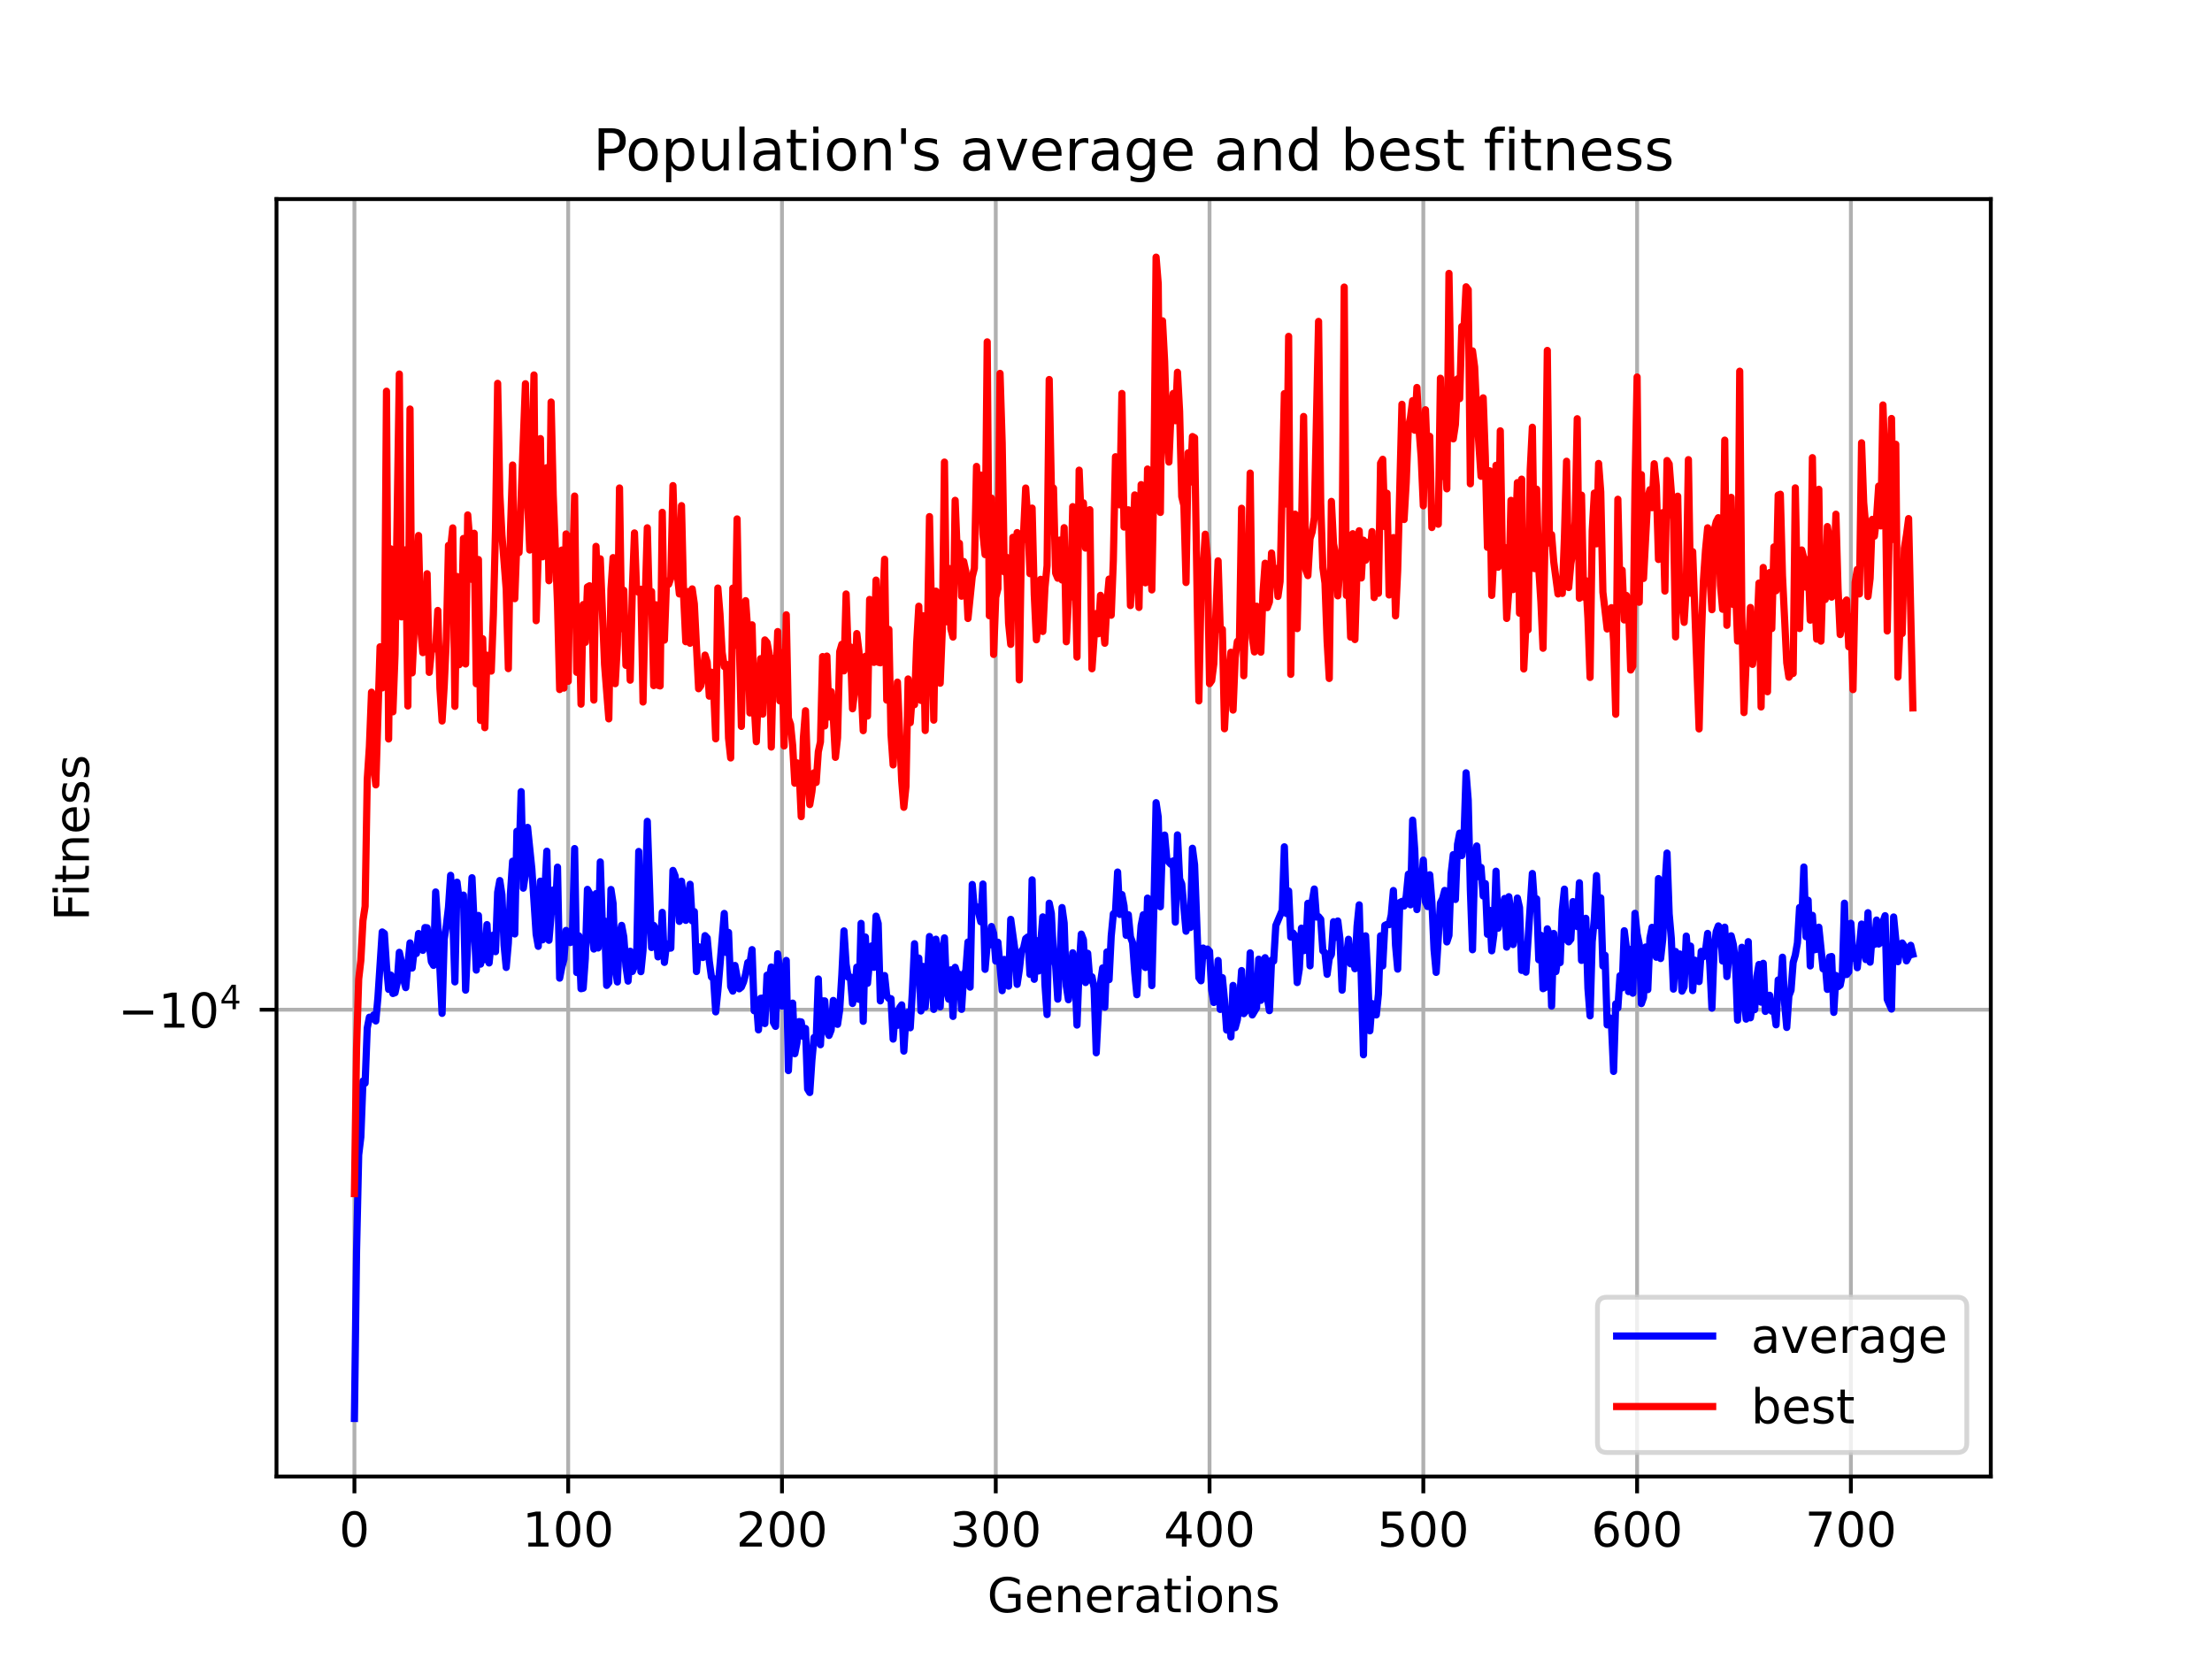 <?xml version="1.0" encoding="utf-8" standalone="no"?>
<!DOCTYPE svg PUBLIC "-//W3C//DTD SVG 1.1//EN"
  "http://www.w3.org/Graphics/SVG/1.1/DTD/svg11.dtd">
<!-- Created with matplotlib (https://matplotlib.org/) -->
<svg height="345.6pt" version="1.1" viewBox="0 0 460.8 345.6" width="460.8pt" xmlns="http://www.w3.org/2000/svg" xmlns:xlink="http://www.w3.org/1999/xlink">
 <defs>
  <style type="text/css">*{stroke-linecap:butt;stroke-linejoin:round;}</style>
 </defs>
 <g id="figure_1">
  <g id="patch_1">
   <path d="M 0 345.6 
L 460.8 345.6 
L 460.8 0 
L 0 0 
z
" style="fill:#ffffff;"/>
  </g>
  <g id="axes_1">
   <g id="patch_2">
    <path d="M 57.6 307.584 
L 414.72 307.584 
L 414.72 41.472 
L 57.6 41.472 
z
" style="fill:#ffffff;"/>
   </g>
   <g id="matplotlib.axis_1">
    <g id="xtick_1">
     <g id="line2d_1">
      <path clip-path="url(#p24fdc8ba36)" d="M 73.833 307.584 
L 73.833 41.472 
" style="fill:none;stroke:#b0b0b0;stroke-linecap:square;stroke-width:0.8;"/>
     </g>
     <g id="line2d_2">
      <defs>
       <path d="M 0 0 
L 0 3.5 
" id="mc2aa23eb75" style="stroke:#000000;stroke-width:0.8;"/>
      </defs>
      <g>
       <use style="stroke:#000000;stroke-width:0.8;" x="73.833" xlink:href="#mc2aa23eb75" y="307.584"/>
      </g>
     </g>
     <g id="text_1">
      <!-- 0 -->
      <g transform="translate(70.651 322.182)scale(0.1 -0.1)">
       <defs>
        <path d="M 31.781 66.406 
Q 24.172 66.406 20.328 58.906 
Q 16.5 51.422 16.5 36.375 
Q 16.5 21.391 20.328 13.891 
Q 24.172 6.391 31.781 6.391 
Q 39.453 6.391 43.281 13.891 
Q 47.125 21.391 47.125 36.375 
Q 47.125 51.422 43.281 58.906 
Q 39.453 66.406 31.781 66.406 
z
M 31.781 74.219 
Q 44.047 74.219 50.516 64.516 
Q 56.984 54.828 56.984 36.375 
Q 56.984 17.969 50.516 8.266 
Q 44.047 -1.422 31.781 -1.422 
Q 19.531 -1.422 13.062 8.266 
Q 6.594 17.969 6.594 36.375 
Q 6.594 54.828 13.062 64.516 
Q 19.531 74.219 31.781 74.219 
z
" id="DejaVuSans-48"/>
       </defs>
       <use xlink:href="#DejaVuSans-48"/>
      </g>
     </g>
    </g>
    <g id="xtick_2">
     <g id="line2d_3">
      <path clip-path="url(#p24fdc8ba36)" d="M 118.367 307.584 
L 118.367 41.472 
" style="fill:none;stroke:#b0b0b0;stroke-linecap:square;stroke-width:0.8;"/>
     </g>
     <g id="line2d_4">
      <g>
       <use style="stroke:#000000;stroke-width:0.8;" x="118.367" xlink:href="#mc2aa23eb75" y="307.584"/>
      </g>
     </g>
     <g id="text_2">
      <!-- 100 -->
      <g transform="translate(108.823 322.182)scale(0.1 -0.1)">
       <defs>
        <path d="M 12.406 8.297 
L 28.516 8.297 
L 28.516 63.922 
L 10.984 60.406 
L 10.984 69.391 
L 28.422 72.906 
L 38.281 72.906 
L 38.281 8.297 
L 54.391 8.297 
L 54.391 0 
L 12.406 0 
z
" id="DejaVuSans-49"/>
       </defs>
       <use xlink:href="#DejaVuSans-49"/>
       <use x="63.623" xlink:href="#DejaVuSans-48"/>
       <use x="127.246" xlink:href="#DejaVuSans-48"/>
      </g>
     </g>
    </g>
    <g id="xtick_3">
     <g id="line2d_5">
      <path clip-path="url(#p24fdc8ba36)" d="M 162.901 307.584 
L 162.901 41.472 
" style="fill:none;stroke:#b0b0b0;stroke-linecap:square;stroke-width:0.8;"/>
     </g>
     <g id="line2d_6">
      <g>
       <use style="stroke:#000000;stroke-width:0.8;" x="162.901" xlink:href="#mc2aa23eb75" y="307.584"/>
      </g>
     </g>
     <g id="text_3">
      <!-- 200 -->
      <g transform="translate(153.357 322.182)scale(0.1 -0.1)">
       <defs>
        <path d="M 19.188 8.297 
L 53.609 8.297 
L 53.609 0 
L 7.328 0 
L 7.328 8.297 
Q 12.938 14.109 22.625 23.891 
Q 32.328 33.688 34.812 36.531 
Q 39.547 41.844 41.422 45.531 
Q 43.312 49.219 43.312 52.781 
Q 43.312 58.594 39.234 62.25 
Q 35.156 65.922 28.609 65.922 
Q 23.969 65.922 18.812 64.312 
Q 13.672 62.703 7.812 59.422 
L 7.812 69.391 
Q 13.766 71.781 18.938 73 
Q 24.125 74.219 28.422 74.219 
Q 39.75 74.219 46.484 68.547 
Q 53.219 62.891 53.219 53.422 
Q 53.219 48.922 51.531 44.891 
Q 49.859 40.875 45.406 35.406 
Q 44.188 33.984 37.641 27.219 
Q 31.109 20.453 19.188 8.297 
z
" id="DejaVuSans-50"/>
       </defs>
       <use xlink:href="#DejaVuSans-50"/>
       <use x="63.623" xlink:href="#DejaVuSans-48"/>
       <use x="127.246" xlink:href="#DejaVuSans-48"/>
      </g>
     </g>
    </g>
    <g id="xtick_4">
     <g id="line2d_7">
      <path clip-path="url(#p24fdc8ba36)" d="M 207.435 307.584 
L 207.435 41.472 
" style="fill:none;stroke:#b0b0b0;stroke-linecap:square;stroke-width:0.8;"/>
     </g>
     <g id="line2d_8">
      <g>
       <use style="stroke:#000000;stroke-width:0.8;" x="207.435" xlink:href="#mc2aa23eb75" y="307.584"/>
      </g>
     </g>
     <g id="text_4">
      <!-- 300 -->
      <g transform="translate(197.892 322.182)scale(0.1 -0.1)">
       <defs>
        <path d="M 40.578 39.312 
Q 47.656 37.797 51.625 33 
Q 55.609 28.219 55.609 21.188 
Q 55.609 10.406 48.188 4.484 
Q 40.766 -1.422 27.094 -1.422 
Q 22.516 -1.422 17.656 -0.516 
Q 12.797 0.391 7.625 2.203 
L 7.625 11.719 
Q 11.719 9.328 16.594 8.109 
Q 21.484 6.891 26.812 6.891 
Q 36.078 6.891 40.938 10.547 
Q 45.797 14.203 45.797 21.188 
Q 45.797 27.641 41.281 31.266 
Q 36.766 34.906 28.719 34.906 
L 20.219 34.906 
L 20.219 43.016 
L 29.109 43.016 
Q 36.375 43.016 40.234 45.922 
Q 44.094 48.828 44.094 54.297 
Q 44.094 59.906 40.109 62.906 
Q 36.141 65.922 28.719 65.922 
Q 24.656 65.922 20.016 65.031 
Q 15.375 64.156 9.812 62.312 
L 9.812 71.094 
Q 15.438 72.656 20.344 73.438 
Q 25.25 74.219 29.594 74.219 
Q 40.828 74.219 47.359 69.109 
Q 53.906 64.016 53.906 55.328 
Q 53.906 49.266 50.438 45.094 
Q 46.969 40.922 40.578 39.312 
z
" id="DejaVuSans-51"/>
       </defs>
       <use xlink:href="#DejaVuSans-51"/>
       <use x="63.623" xlink:href="#DejaVuSans-48"/>
       <use x="127.246" xlink:href="#DejaVuSans-48"/>
      </g>
     </g>
    </g>
    <g id="xtick_5">
     <g id="line2d_9">
      <path clip-path="url(#p24fdc8ba36)" d="M 251.97 307.584 
L 251.97 41.472 
" style="fill:none;stroke:#b0b0b0;stroke-linecap:square;stroke-width:0.8;"/>
     </g>
     <g id="line2d_10">
      <g>
       <use style="stroke:#000000;stroke-width:0.8;" x="251.97" xlink:href="#mc2aa23eb75" y="307.584"/>
      </g>
     </g>
     <g id="text_5">
      <!-- 400 -->
      <g transform="translate(242.426 322.182)scale(0.1 -0.1)">
       <defs>
        <path d="M 37.797 64.312 
L 12.891 25.391 
L 37.797 25.391 
z
M 35.203 72.906 
L 47.609 72.906 
L 47.609 25.391 
L 58.016 25.391 
L 58.016 17.188 
L 47.609 17.188 
L 47.609 0 
L 37.797 0 
L 37.797 17.188 
L 4.891 17.188 
L 4.891 26.703 
z
" id="DejaVuSans-52"/>
       </defs>
       <use xlink:href="#DejaVuSans-52"/>
       <use x="63.623" xlink:href="#DejaVuSans-48"/>
       <use x="127.246" xlink:href="#DejaVuSans-48"/>
      </g>
     </g>
    </g>
    <g id="xtick_6">
     <g id="line2d_11">
      <path clip-path="url(#p24fdc8ba36)" d="M 296.504 307.584 
L 296.504 41.472 
" style="fill:none;stroke:#b0b0b0;stroke-linecap:square;stroke-width:0.8;"/>
     </g>
     <g id="line2d_12">
      <g>
       <use style="stroke:#000000;stroke-width:0.8;" x="296.504" xlink:href="#mc2aa23eb75" y="307.584"/>
      </g>
     </g>
     <g id="text_6">
      <!-- 500 -->
      <g transform="translate(286.96 322.182)scale(0.1 -0.1)">
       <defs>
        <path d="M 10.797 72.906 
L 49.516 72.906 
L 49.516 64.594 
L 19.828 64.594 
L 19.828 46.734 
Q 21.969 47.469 24.109 47.828 
Q 26.266 48.188 28.422 48.188 
Q 40.625 48.188 47.75 41.5 
Q 54.891 34.812 54.891 23.391 
Q 54.891 11.625 47.562 5.094 
Q 40.234 -1.422 26.906 -1.422 
Q 22.312 -1.422 17.547 -0.641 
Q 12.797 0.141 7.719 1.703 
L 7.719 11.625 
Q 12.109 9.234 16.797 8.062 
Q 21.484 6.891 26.703 6.891 
Q 35.156 6.891 40.078 11.328 
Q 45.016 15.766 45.016 23.391 
Q 45.016 31 40.078 35.438 
Q 35.156 39.891 26.703 39.891 
Q 22.75 39.891 18.812 39.016 
Q 14.891 38.141 10.797 36.281 
z
" id="DejaVuSans-53"/>
       </defs>
       <use xlink:href="#DejaVuSans-53"/>
       <use x="63.623" xlink:href="#DejaVuSans-48"/>
       <use x="127.246" xlink:href="#DejaVuSans-48"/>
      </g>
     </g>
    </g>
    <g id="xtick_7">
     <g id="line2d_13">
      <path clip-path="url(#p24fdc8ba36)" d="M 341.038 307.584 
L 341.038 41.472 
" style="fill:none;stroke:#b0b0b0;stroke-linecap:square;stroke-width:0.8;"/>
     </g>
     <g id="line2d_14">
      <g>
       <use style="stroke:#000000;stroke-width:0.8;" x="341.038" xlink:href="#mc2aa23eb75" y="307.584"/>
      </g>
     </g>
     <g id="text_7">
      <!-- 600 -->
      <g transform="translate(331.494 322.182)scale(0.1 -0.1)">
       <defs>
        <path d="M 33.016 40.375 
Q 26.375 40.375 22.484 35.828 
Q 18.609 31.297 18.609 23.391 
Q 18.609 15.531 22.484 10.953 
Q 26.375 6.391 33.016 6.391 
Q 39.656 6.391 43.531 10.953 
Q 47.406 15.531 47.406 23.391 
Q 47.406 31.297 43.531 35.828 
Q 39.656 40.375 33.016 40.375 
z
M 52.594 71.297 
L 52.594 62.312 
Q 48.875 64.062 45.094 64.984 
Q 41.312 65.922 37.594 65.922 
Q 27.828 65.922 22.672 59.328 
Q 17.531 52.734 16.797 39.406 
Q 19.672 43.656 24.016 45.922 
Q 28.375 48.188 33.594 48.188 
Q 44.578 48.188 50.953 41.516 
Q 57.328 34.859 57.328 23.391 
Q 57.328 12.156 50.688 5.359 
Q 44.047 -1.422 33.016 -1.422 
Q 20.359 -1.422 13.672 8.266 
Q 6.984 17.969 6.984 36.375 
Q 6.984 53.656 15.188 63.938 
Q 23.391 74.219 37.203 74.219 
Q 40.922 74.219 44.703 73.484 
Q 48.484 72.75 52.594 71.297 
z
" id="DejaVuSans-54"/>
       </defs>
       <use xlink:href="#DejaVuSans-54"/>
       <use x="63.623" xlink:href="#DejaVuSans-48"/>
       <use x="127.246" xlink:href="#DejaVuSans-48"/>
      </g>
     </g>
    </g>
    <g id="xtick_8">
     <g id="line2d_15">
      <path clip-path="url(#p24fdc8ba36)" d="M 385.572 307.584 
L 385.572 41.472 
" style="fill:none;stroke:#b0b0b0;stroke-linecap:square;stroke-width:0.8;"/>
     </g>
     <g id="line2d_16">
      <g>
       <use style="stroke:#000000;stroke-width:0.8;" x="385.572" xlink:href="#mc2aa23eb75" y="307.584"/>
      </g>
     </g>
     <g id="text_8">
      <!-- 700 -->
      <g transform="translate(376.029 322.182)scale(0.1 -0.1)">
       <defs>
        <path d="M 8.203 72.906 
L 55.078 72.906 
L 55.078 68.703 
L 28.609 0 
L 18.312 0 
L 43.219 64.594 
L 8.203 64.594 
z
" id="DejaVuSans-55"/>
       </defs>
       <use xlink:href="#DejaVuSans-55"/>
       <use x="63.623" xlink:href="#DejaVuSans-48"/>
       <use x="127.246" xlink:href="#DejaVuSans-48"/>
      </g>
     </g>
    </g>
    <g id="text_9">
     <!-- Generations -->
     <g transform="translate(205.662 335.861)scale(0.1 -0.1)">
      <defs>
       <path d="M 59.516 10.406 
L 59.516 29.984 
L 43.406 29.984 
L 43.406 38.094 
L 69.281 38.094 
L 69.281 6.781 
Q 63.578 2.734 56.688 0.656 
Q 49.812 -1.422 42 -1.422 
Q 24.906 -1.422 15.25 8.562 
Q 5.609 18.562 5.609 36.375 
Q 5.609 54.25 15.25 64.234 
Q 24.906 74.219 42 74.219 
Q 49.125 74.219 55.547 72.453 
Q 61.969 70.703 67.391 67.281 
L 67.391 56.781 
Q 61.922 61.422 55.766 63.766 
Q 49.609 66.109 42.828 66.109 
Q 29.438 66.109 22.719 58.641 
Q 16.016 51.172 16.016 36.375 
Q 16.016 21.625 22.719 14.156 
Q 29.438 6.688 42.828 6.688 
Q 48.047 6.688 52.141 7.594 
Q 56.25 8.5 59.516 10.406 
z
" id="DejaVuSans-71"/>
       <path d="M 56.203 29.594 
L 56.203 25.203 
L 14.891 25.203 
Q 15.484 15.922 20.484 11.062 
Q 25.484 6.203 34.422 6.203 
Q 39.594 6.203 44.453 7.469 
Q 49.312 8.734 54.109 11.281 
L 54.109 2.781 
Q 49.266 0.734 44.188 -0.344 
Q 39.109 -1.422 33.891 -1.422 
Q 20.797 -1.422 13.156 6.188 
Q 5.516 13.812 5.516 26.812 
Q 5.516 40.234 12.766 48.109 
Q 20.016 56 32.328 56 
Q 43.359 56 49.781 48.891 
Q 56.203 41.797 56.203 29.594 
z
M 47.219 32.234 
Q 47.125 39.594 43.094 43.984 
Q 39.062 48.391 32.422 48.391 
Q 24.906 48.391 20.391 44.141 
Q 15.875 39.891 15.188 32.172 
z
" id="DejaVuSans-101"/>
       <path d="M 54.891 33.016 
L 54.891 0 
L 45.906 0 
L 45.906 32.719 
Q 45.906 40.484 42.875 44.328 
Q 39.844 48.188 33.797 48.188 
Q 26.516 48.188 22.312 43.547 
Q 18.109 38.922 18.109 30.906 
L 18.109 0 
L 9.078 0 
L 9.078 54.688 
L 18.109 54.688 
L 18.109 46.188 
Q 21.344 51.125 25.703 53.562 
Q 30.078 56 35.797 56 
Q 45.219 56 50.047 50.172 
Q 54.891 44.344 54.891 33.016 
z
" id="DejaVuSans-110"/>
       <path d="M 41.109 46.297 
Q 39.594 47.172 37.812 47.578 
Q 36.031 48 33.891 48 
Q 26.266 48 22.188 43.047 
Q 18.109 38.094 18.109 28.812 
L 18.109 0 
L 9.078 0 
L 9.078 54.688 
L 18.109 54.688 
L 18.109 46.188 
Q 20.953 51.172 25.484 53.578 
Q 30.031 56 36.531 56 
Q 37.453 56 38.578 55.875 
Q 39.703 55.766 41.062 55.516 
z
" id="DejaVuSans-114"/>
       <path d="M 34.281 27.484 
Q 23.391 27.484 19.188 25 
Q 14.984 22.516 14.984 16.5 
Q 14.984 11.719 18.141 8.906 
Q 21.297 6.109 26.703 6.109 
Q 34.188 6.109 38.703 11.406 
Q 43.219 16.703 43.219 25.484 
L 43.219 27.484 
z
M 52.203 31.203 
L 52.203 0 
L 43.219 0 
L 43.219 8.297 
Q 40.141 3.328 35.547 0.953 
Q 30.953 -1.422 24.312 -1.422 
Q 15.922 -1.422 10.953 3.297 
Q 6 8.016 6 15.922 
Q 6 25.141 12.172 29.828 
Q 18.359 34.516 30.609 34.516 
L 43.219 34.516 
L 43.219 35.406 
Q 43.219 41.609 39.141 45 
Q 35.062 48.391 27.688 48.391 
Q 23 48.391 18.547 47.266 
Q 14.109 46.141 10.016 43.891 
L 10.016 52.203 
Q 14.938 54.109 19.578 55.047 
Q 24.219 56 28.609 56 
Q 40.484 56 46.344 49.844 
Q 52.203 43.703 52.203 31.203 
z
" id="DejaVuSans-97"/>
       <path d="M 18.312 70.219 
L 18.312 54.688 
L 36.812 54.688 
L 36.812 47.703 
L 18.312 47.703 
L 18.312 18.016 
Q 18.312 11.328 20.141 9.422 
Q 21.969 7.516 27.594 7.516 
L 36.812 7.516 
L 36.812 0 
L 27.594 0 
Q 17.188 0 13.234 3.875 
Q 9.281 7.766 9.281 18.016 
L 9.281 47.703 
L 2.688 47.703 
L 2.688 54.688 
L 9.281 54.688 
L 9.281 70.219 
z
" id="DejaVuSans-116"/>
       <path d="M 9.422 54.688 
L 18.406 54.688 
L 18.406 0 
L 9.422 0 
z
M 9.422 75.984 
L 18.406 75.984 
L 18.406 64.594 
L 9.422 64.594 
z
" id="DejaVuSans-105"/>
       <path d="M 30.609 48.391 
Q 23.391 48.391 19.188 42.75 
Q 14.984 37.109 14.984 27.297 
Q 14.984 17.484 19.156 11.844 
Q 23.344 6.203 30.609 6.203 
Q 37.797 6.203 41.984 11.859 
Q 46.188 17.531 46.188 27.297 
Q 46.188 37.016 41.984 42.703 
Q 37.797 48.391 30.609 48.391 
z
M 30.609 56 
Q 42.328 56 49.016 48.375 
Q 55.719 40.766 55.719 27.297 
Q 55.719 13.875 49.016 6.219 
Q 42.328 -1.422 30.609 -1.422 
Q 18.844 -1.422 12.172 6.219 
Q 5.516 13.875 5.516 27.297 
Q 5.516 40.766 12.172 48.375 
Q 18.844 56 30.609 56 
z
" id="DejaVuSans-111"/>
       <path d="M 44.281 53.078 
L 44.281 44.578 
Q 40.484 46.531 36.375 47.5 
Q 32.281 48.484 27.875 48.484 
Q 21.188 48.484 17.844 46.438 
Q 14.5 44.391 14.5 40.281 
Q 14.5 37.156 16.891 35.375 
Q 19.281 33.594 26.516 31.984 
L 29.594 31.297 
Q 39.156 29.25 43.188 25.516 
Q 47.219 21.781 47.219 15.094 
Q 47.219 7.469 41.188 3.016 
Q 35.156 -1.422 24.609 -1.422 
Q 20.219 -1.422 15.453 -0.562 
Q 10.688 0.297 5.422 2 
L 5.422 11.281 
Q 10.406 8.688 15.234 7.391 
Q 20.062 6.109 24.812 6.109 
Q 31.156 6.109 34.562 8.281 
Q 37.984 10.453 37.984 14.406 
Q 37.984 18.062 35.516 20.016 
Q 33.062 21.969 24.703 23.781 
L 21.578 24.516 
Q 13.234 26.266 9.516 29.906 
Q 5.812 33.547 5.812 39.891 
Q 5.812 47.609 11.281 51.797 
Q 16.75 56 26.812 56 
Q 31.781 56 36.172 55.266 
Q 40.578 54.547 44.281 53.078 
z
" id="DejaVuSans-115"/>
      </defs>
      <use xlink:href="#DejaVuSans-71"/>
      <use x="77.49" xlink:href="#DejaVuSans-101"/>
      <use x="139.014" xlink:href="#DejaVuSans-110"/>
      <use x="202.393" xlink:href="#DejaVuSans-101"/>
      <use x="263.916" xlink:href="#DejaVuSans-114"/>
      <use x="305.029" xlink:href="#DejaVuSans-97"/>
      <use x="366.309" xlink:href="#DejaVuSans-116"/>
      <use x="405.518" xlink:href="#DejaVuSans-105"/>
      <use x="433.301" xlink:href="#DejaVuSans-111"/>
      <use x="494.482" xlink:href="#DejaVuSans-110"/>
      <use x="557.861" xlink:href="#DejaVuSans-115"/>
     </g>
    </g>
   </g>
   <g id="matplotlib.axis_2">
    <g id="ytick_1">
     <g id="line2d_17">
      <path clip-path="url(#p24fdc8ba36)" d="M 57.6 210.338 
L 414.72 210.338 
" style="fill:none;stroke:#b0b0b0;stroke-linecap:square;stroke-width:0.8;"/>
     </g>
     <g id="line2d_18">
      <defs>
       <path d="M 0 0 
L -3.5 0 
" id="m3bdc7786b9" style="stroke:#000000;stroke-width:0.8;"/>
      </defs>
      <g>
       <use style="stroke:#000000;stroke-width:0.8;" x="57.6" xlink:href="#m3bdc7786b9" y="210.338"/>
      </g>
     </g>
     <g id="text_10">
      <!-- $\mathdefault{-10^{4}}$ -->
      <g transform="translate(24.6 214.137)scale(0.1 -0.1)">
       <defs>
        <path d="M 10.594 35.5 
L 73.188 35.5 
L 73.188 27.203 
L 10.594 27.203 
z
" id="DejaVuSans-8722"/>
       </defs>
       <use transform="translate(0 0.684)" xlink:href="#DejaVuSans-8722"/>
       <use transform="translate(83.789 0.684)" xlink:href="#DejaVuSans-49"/>
       <use transform="translate(147.412 0.684)" xlink:href="#DejaVuSans-48"/>
       <use transform="translate(211.992 38.966)scale(0.7)" xlink:href="#DejaVuSans-52"/>
      </g>
     </g>
    </g>
    <g id="text_11">
     <!-- Fitness -->
     <g transform="translate(18.52 191.845)rotate(-90)scale(0.1 -0.1)">
      <defs>
       <path d="M 9.812 72.906 
L 51.703 72.906 
L 51.703 64.594 
L 19.672 64.594 
L 19.672 43.109 
L 48.578 43.109 
L 48.578 34.812 
L 19.672 34.812 
L 19.672 0 
L 9.812 0 
z
" id="DejaVuSans-70"/>
      </defs>
      <use xlink:href="#DejaVuSans-70"/>
      <use x="50.27" xlink:href="#DejaVuSans-105"/>
      <use x="78.053" xlink:href="#DejaVuSans-116"/>
      <use x="117.262" xlink:href="#DejaVuSans-110"/>
      <use x="180.641" xlink:href="#DejaVuSans-101"/>
      <use x="242.164" xlink:href="#DejaVuSans-115"/>
      <use x="294.264" xlink:href="#DejaVuSans-115"/>
     </g>
    </g>
   </g>
   <g id="line2d_19">
    <path clip-path="url(#p24fdc8ba36)" d="M 73.833 295.488 
L 74.278 260.62 
L 74.723 240.605 
L 75.169 236.87 
L 75.614 225.199 
L 76.059 225.642 
L 76.505 214.158 
L 76.95 211.9 
L 77.395 212.266 
L 77.841 211.428 
L 78.286 212.684 
L 78.731 207.76 
L 79.622 194.141 
L 80.068 194.464 
L 80.513 201.215 
L 80.958 206.111 
L 81.404 203.124 
L 81.849 206.966 
L 82.294 206.805 
L 82.74 204.768 
L 83.185 198.389 
L 83.63 200.369 
L 84.076 204.056 
L 84.521 205.74 
L 85.412 196.426 
L 85.857 201.663 
L 86.302 197.749 
L 86.748 198.633 
L 87.193 194.469 
L 87.638 195.819 
L 88.084 197.977 
L 88.529 193.228 
L 88.974 193.276 
L 89.865 200.365 
L 90.31 201.107 
L 90.756 185.812 
L 91.201 192.924 
L 92.092 211.102 
L 92.537 195.624 
L 92.982 192.802 
L 93.428 188.985 
L 93.873 182.345 
L 94.318 191.234 
L 94.764 204.545 
L 95.209 183.775 
L 95.655 187.471 
L 96.1 188.397 
L 96.545 186.463 
L 96.991 206.266 
L 97.436 196.136 
L 97.881 191.157 
L 98.327 182.849 
L 99.217 202.09 
L 99.663 190.706 
L 100.108 200.848 
L 100.553 197.845 
L 100.999 199.923 
L 101.444 192.613 
L 101.889 200.603 
L 102.335 196.126 
L 102.78 194.78 
L 103.225 198.252 
L 103.671 185.88 
L 104.116 183.433 
L 104.561 186.381 
L 105.007 196.872 
L 105.452 201.537 
L 105.897 196.453 
L 106.343 185.957 
L 106.788 179.406 
L 107.233 194.565 
L 107.679 173.17 
L 108.124 179.077 
L 108.569 164.916 
L 109.015 185.022 
L 109.46 182.008 
L 109.905 172.358 
L 110.796 181.042 
L 111.687 194.61 
L 112.132 197.138 
L 112.578 183.561 
L 113.023 195.789 
L 113.914 177.32 
L 114.359 195.879 
L 115.25 185.398 
L 115.695 189.814 
L 116.14 180.637 
L 116.586 203.767 
L 117.031 201.491 
L 117.476 199.861 
L 117.922 193.825 
L 118.367 196.171 
L 118.812 196.35 
L 119.258 194.616 
L 119.703 176.771 
L 120.148 202.593 
L 120.594 194.961 
L 121.039 205.968 
L 121.484 205.86 
L 121.93 199.688 
L 122.375 185.272 
L 122.82 186.089 
L 123.266 194.238 
L 123.711 197.702 
L 124.156 186.155 
L 124.602 197.48 
L 125.047 179.557 
L 125.492 193.152 
L 125.938 191.849 
L 126.383 205.28 
L 126.828 204.685 
L 127.274 185.295 
L 127.719 188.217 
L 128.164 201.607 
L 128.61 204.561 
L 129.055 194.737 
L 129.501 192.771 
L 129.946 195.173 
L 130.391 201.293 
L 130.837 204.385 
L 131.282 198.159 
L 131.727 202.371 
L 132.173 201.276 
L 132.618 199.58 
L 133.063 177.376 
L 133.509 202.417 
L 133.954 197.974 
L 134.399 188.917 
L 134.845 171.099 
L 135.735 197.39 
L 136.181 192.779 
L 136.626 193.558 
L 137.071 199.333 
L 137.517 198.879 
L 137.962 190.065 
L 138.407 200.481 
L 138.853 196.623 
L 139.298 197.53 
L 139.743 197.508 
L 140.189 181.326 
L 140.634 182.449 
L 141.079 186.218 
L 141.525 191.944 
L 141.97 183.57 
L 142.861 191.728 
L 143.306 187.201 
L 143.751 184.211 
L 144.197 191.833 
L 144.642 189.908 
L 145.087 202.389 
L 145.533 197.225 
L 145.978 197.866 
L 146.424 199.463 
L 146.869 194.911 
L 147.314 195.397 
L 147.76 200.254 
L 148.205 203.508 
L 148.65 203.885 
L 149.096 210.792 
L 149.541 206.401 
L 150.877 190.286 
L 151.322 198.43 
L 151.768 194.237 
L 152.213 205.516 
L 152.658 206.47 
L 153.104 201.121 
L 153.994 205.989 
L 154.44 205.617 
L 154.885 204.565 
L 155.33 202.913 
L 155.776 200.522 
L 156.221 200.67 
L 156.666 197.826 
L 157.112 210.564 
L 157.557 208.481 
L 158.002 214.54 
L 158.448 207.968 
L 158.893 207.916 
L 159.338 213.229 
L 159.784 203.148 
L 160.229 203.991 
L 160.674 201.446 
L 161.12 213.004 
L 161.565 213.813 
L 162.011 198.69 
L 162.456 202.723 
L 162.901 209.584 
L 163.347 206.018 
L 163.792 200.074 
L 164.237 223.027 
L 164.683 213.641 
L 165.128 208.971 
L 165.573 219.511 
L 166.019 217.235 
L 166.464 212.815 
L 166.909 212.881 
L 167.355 215.936 
L 167.8 214.252 
L 168.245 226.865 
L 168.691 227.594 
L 169.136 220.858 
L 169.581 216.129 
L 170.027 216.598 
L 170.472 203.941 
L 170.917 217.637 
L 171.363 208.503 
L 171.808 208.505 
L 172.253 214.705 
L 172.699 215.701 
L 173.144 214.575 
L 173.589 208.412 
L 174.035 212.428 
L 174.48 213.39 
L 174.925 210.354 
L 175.371 203.078 
L 175.816 193.924 
L 176.261 200.892 
L 176.707 203.575 
L 177.152 203.52 
L 177.597 209.046 
L 178.043 206.84 
L 178.488 201.478 
L 178.934 208.186 
L 179.379 192.356 
L 179.824 212.76 
L 180.27 195.193 
L 180.715 204.842 
L 181.16 199.971 
L 181.606 197.043 
L 182.051 201.516 
L 182.496 190.849 
L 182.942 192.387 
L 183.387 208.502 
L 183.832 204.742 
L 184.278 203.224 
L 184.723 207.449 
L 185.168 207.997 
L 185.614 208.053 
L 186.059 216.464 
L 186.504 210.638 
L 186.95 213.601 
L 187.395 209.956 
L 187.84 209.335 
L 188.286 218.964 
L 188.731 211.671 
L 189.176 210.85 
L 189.622 214.105 
L 190.067 206.53 
L 190.512 196.595 
L 190.958 204.434 
L 191.403 199.586 
L 191.848 210.604 
L 192.294 201.323 
L 192.739 209.817 
L 193.184 203.788 
L 193.63 195.088 
L 194.075 201.761 
L 194.52 210.274 
L 194.966 195.652 
L 195.411 198.408 
L 195.857 209.743 
L 196.302 199.464 
L 196.747 195.378 
L 197.193 206.326 
L 197.638 208.154 
L 198.083 202.036 
L 198.529 211.74 
L 198.974 201.512 
L 199.419 203.112 
L 199.865 202.975 
L 200.31 210.266 
L 200.755 203.134 
L 201.201 202.197 
L 201.646 196.242 
L 202.091 205.641 
L 202.537 184.253 
L 202.982 189.537 
L 203.427 188.882 
L 203.873 190.163 
L 204.318 192.032 
L 204.763 184.162 
L 205.209 201.932 
L 205.654 196.663 
L 206.099 196.866 
L 206.545 193.009 
L 206.99 194.467 
L 207.435 200.212 
L 207.881 196.28 
L 208.771 206.375 
L 209.217 199.873 
L 209.662 204.639 
L 210.107 205.431 
L 210.553 191.522 
L 211.444 198.049 
L 211.889 205.063 
L 212.334 202.089 
L 212.78 198.188 
L 213.225 197.53 
L 213.67 195.534 
L 214.116 195.185 
L 214.561 202.983 
L 215.006 183.285 
L 215.452 204.004 
L 215.897 195.942 
L 216.342 202.278 
L 217.233 191.005 
L 217.678 205.005 
L 218.124 211.351 
L 218.569 188.147 
L 219.014 190.278 
L 219.46 198.925 
L 219.905 201.154 
L 220.35 208.143 
L 220.796 200.249 
L 221.241 189.059 
L 221.686 192.3 
L 222.132 205.423 
L 222.577 208.264 
L 223.022 204.153 
L 223.468 198.481 
L 223.913 202.345 
L 224.358 213.544 
L 224.804 201.666 
L 225.249 194.592 
L 225.694 195.776 
L 226.14 204.68 
L 226.585 198.586 
L 227.03 204.172 
L 227.476 203.487 
L 227.921 205.805 
L 228.367 219.32 
L 228.812 210.632 
L 229.257 204.723 
L 229.703 201.637 
L 230.148 209.823 
L 230.593 198.305 
L 231.039 204.081 
L 231.484 195.027 
L 231.929 190.378 
L 232.375 190.01 
L 232.82 181.663 
L 233.265 190.493 
L 233.711 186.352 
L 234.156 188.694 
L 234.601 194.843 
L 235.047 190.551 
L 235.492 195.169 
L 235.937 196.373 
L 236.383 202.611 
L 236.828 207.216 
L 237.273 198.786 
L 237.719 192.804 
L 238.164 190.563 
L 238.609 201.547 
L 239.055 187.087 
L 239.5 192.804 
L 239.945 205.321 
L 240.391 188.396 
L 240.836 167.216 
L 241.281 170.202 
L 241.727 188.891 
L 242.172 175.417 
L 242.617 173.959 
L 243.063 178.928 
L 243.508 179.616 
L 243.953 180.076 
L 244.399 179.338 
L 244.844 192.096 
L 245.29 173.921 
L 245.735 183.095 
L 246.18 184.146 
L 247.071 193.992 
L 247.516 189.606 
L 247.962 193.218 
L 248.407 176.709 
L 248.852 180.133 
L 249.743 203.662 
L 250.188 204.318 
L 250.634 197.496 
L 251.079 199.089 
L 251.524 197.709 
L 251.97 198.177 
L 252.415 206.235 
L 252.86 208.835 
L 253.306 206.689 
L 253.751 200.089 
L 254.196 210.28 
L 254.642 203.663 
L 255.087 208.311 
L 255.532 214.573 
L 255.978 211.7 
L 256.423 216.014 
L 256.868 205.285 
L 257.314 214.082 
L 257.759 212.444 
L 258.204 208.531 
L 258.65 202.187 
L 259.095 211.166 
L 259.986 210.141 
L 260.431 198.503 
L 260.876 211.431 
L 261.767 209.919 
L 262.213 199.82 
L 262.658 208.388 
L 263.103 202.809 
L 263.549 199.506 
L 263.994 207.749 
L 264.439 210.538 
L 264.885 200.027 
L 265.33 200.205 
L 265.775 192.813 
L 267.111 189.633 
L 267.557 176.408 
L 268.002 190.305 
L 268.447 185.604 
L 268.893 195.228 
L 269.338 194.354 
L 269.783 194.95 
L 270.229 204.685 
L 270.674 201.859 
L 271.119 193.35 
L 271.565 198.036 
L 272.01 197.922 
L 272.455 188.169 
L 272.901 201.203 
L 273.346 187.861 
L 273.791 185.197 
L 274.237 191.031 
L 274.682 190.959 
L 275.127 191.5 
L 275.573 198.066 
L 276.018 198.47 
L 276.463 202.966 
L 276.909 199.661 
L 277.354 198.838 
L 277.8 192.007 
L 278.245 195.27 
L 278.69 191.86 
L 279.136 195.605 
L 279.581 206.276 
L 280.026 198.766 
L 280.472 199.389 
L 280.917 195.664 
L 281.362 200.789 
L 281.808 199.324 
L 282.253 201.807 
L 282.698 192.964 
L 283.144 188.498 
L 284.034 219.728 
L 284.48 194.951 
L 284.925 203.246 
L 285.37 214.741 
L 285.816 209.054 
L 286.261 211.328 
L 286.706 211.425 
L 287.152 207.074 
L 287.597 194.942 
L 288.042 201.22 
L 288.488 192.773 
L 288.933 192.559 
L 289.378 192.626 
L 289.824 190.579 
L 290.269 185.513 
L 290.714 196.881 
L 291.16 201.888 
L 291.605 188.012 
L 292.05 187.781 
L 292.496 188.734 
L 292.941 186.673 
L 293.386 182.105 
L 293.832 188.487 
L 294.277 170.85 
L 294.723 177.127 
L 295.168 189.486 
L 295.613 184.179 
L 296.059 184.972 
L 296.504 179.175 
L 296.949 187.86 
L 297.395 188.85 
L 297.84 182.232 
L 298.285 187.796 
L 298.731 197.781 
L 299.176 202.565 
L 300.067 188.087 
L 300.512 187.198 
L 300.957 185.494 
L 301.403 196.223 
L 301.848 194.856 
L 302.293 182.01 
L 302.739 178.042 
L 303.184 187.377 
L 303.629 175.899 
L 304.075 173.557 
L 304.52 178.236 
L 304.965 174.778 
L 305.411 160.996 
L 305.856 166.686 
L 306.301 185.293 
L 306.747 197.851 
L 307.192 180.074 
L 307.637 176.23 
L 308.083 182.631 
L 308.528 180.698 
L 308.973 186.652 
L 309.419 184.061 
L 309.864 194.626 
L 310.309 189.646 
L 310.755 198.07 
L 311.2 194.665 
L 311.646 181.489 
L 312.091 193.365 
L 312.536 190.79 
L 312.982 189.485 
L 313.427 187.173 
L 313.872 197.309 
L 314.318 186.796 
L 314.763 190.119 
L 315.208 196.768 
L 315.654 193.709 
L 316.099 187.077 
L 316.544 189.05 
L 316.99 202.149 
L 317.435 199.025 
L 317.88 202.518 
L 319.216 181.968 
L 319.662 188.368 
L 320.107 187.247 
L 320.552 199.94 
L 320.998 194.837 
L 321.443 205.962 
L 321.888 205.725 
L 322.334 193.495 
L 322.779 194.86 
L 323.224 209.589 
L 323.67 194.459 
L 324.115 202.399 
L 324.56 199.352 
L 325.006 200.532 
L 325.451 189.613 
L 325.896 185.222 
L 326.342 195.684 
L 326.787 196.209 
L 327.233 195.644 
L 327.678 187.817 
L 328.123 191.554 
L 328.569 193.028 
L 329.014 183.897 
L 329.459 200.07 
L 329.905 197.339 
L 330.35 191.3 
L 330.795 205.888 
L 331.241 211.622 
L 331.686 196.187 
L 332.131 191.389 
L 332.577 182.393 
L 333.022 192.835 
L 333.467 187.047 
L 333.913 201.24 
L 334.358 199.002 
L 334.803 213.503 
L 335.249 212.012 
L 335.694 213.352 
L 336.139 223.197 
L 336.585 209.118 
L 337.03 209.969 
L 337.475 203.253 
L 337.921 205.805 
L 338.366 193.891 
L 338.811 197.465 
L 339.257 206.569 
L 339.702 197.758 
L 340.147 206.905 
L 340.593 190.259 
L 341.038 194.511 
L 341.483 196.705 
L 341.929 209.072 
L 342.374 207.8 
L 342.819 197.276 
L 343.265 206.161 
L 343.71 195.427 
L 344.156 193.18 
L 345.046 199.41 
L 345.492 183.026 
L 345.937 199.681 
L 346.382 195.644 
L 346.828 184.604 
L 347.273 177.709 
L 347.718 190.372 
L 348.164 195.496 
L 348.609 206.052 
L 349.054 198.215 
L 349.5 200.377 
L 349.945 198.732 
L 350.39 206.474 
L 350.836 205.562 
L 351.281 195.001 
L 351.726 200.09 
L 352.172 197.087 
L 352.617 206.352 
L 353.062 200.026 
L 353.508 201.622 
L 353.953 204.477 
L 354.398 198.186 
L 354.844 199.309 
L 355.289 198.036 
L 355.734 194.447 
L 356.18 200.906 
L 356.625 210.021 
L 357.07 197.884 
L 357.516 194.086 
L 357.961 192.885 
L 358.406 193.424 
L 358.852 200.211 
L 359.297 193.144 
L 359.742 203.438 
L 360.633 194.944 
L 361.079 196.755 
L 361.524 200.327 
L 361.969 212.515 
L 362.86 197.337 
L 363.305 207.077 
L 363.751 212.303 
L 364.196 196.165 
L 364.641 212.03 
L 365.087 209.039 
L 365.532 210.325 
L 365.977 203.434 
L 366.423 200.919 
L 366.868 208.766 
L 367.313 200.673 
L 367.759 210.696 
L 368.204 209.962 
L 368.649 207.334 
L 369.095 210.651 
L 369.54 209.864 
L 369.985 213.487 
L 370.431 204.141 
L 370.876 206.862 
L 371.321 199.403 
L 371.767 208.979 
L 372.212 214.037 
L 372.657 207.46 
L 373.103 206.292 
L 373.548 200.49 
L 373.993 198.963 
L 374.439 196.398 
L 374.884 189.046 
L 375.329 192.214 
L 375.775 180.614 
L 376.22 195.131 
L 376.665 187.539 
L 377.111 201.217 
L 377.556 190.676 
L 378.002 197.851 
L 378.447 197.751 
L 378.892 193.152 
L 379.783 201.835 
L 380.228 200.769 
L 380.674 206.111 
L 381.119 199.364 
L 381.564 199.257 
L 382.01 210.898 
L 382.455 203.207 
L 382.9 205.554 
L 383.346 205.229 
L 383.791 203.005 
L 384.236 188.152 
L 384.682 203.016 
L 385.127 202.447 
L 385.572 192.333 
L 386.018 199.605 
L 386.463 197.559 
L 386.908 201.594 
L 387.799 192.503 
L 388.244 197.391 
L 388.69 199.897 
L 389.135 190.132 
L 389.58 200.442 
L 390.026 194.559 
L 390.471 196.744 
L 390.916 191.664 
L 391.362 196.659 
L 391.807 196.327 
L 392.252 192.041 
L 392.698 190.76 
L 393.143 208.182 
L 394.034 210.209 
L 394.479 191.024 
L 395.37 200.334 
L 395.815 197.576 
L 396.261 196.443 
L 396.706 197.103 
L 397.151 200.164 
L 397.597 199.274 
L 398.042 196.928 
L 398.487 198.782 
L 398.487 198.782 
" style="fill:none;stroke:#0000ff;stroke-linecap:square;stroke-width:1.5;"/>
   </g>
   <g id="line2d_20">
    <path clip-path="url(#p24fdc8ba36)" d="M 73.833 248.657 
L 74.278 218.418 
L 74.723 203.968 
L 75.169 200.088 
L 75.614 191.771 
L 76.059 188.802 
L 76.505 162.358 
L 76.95 155.538 
L 77.395 144.198 
L 77.841 159.289 
L 78.286 163.498 
L 79.177 134.74 
L 79.622 143.308 
L 80.068 140.524 
L 80.513 81.494 
L 80.958 153.944 
L 81.404 114.334 
L 81.849 148.287 
L 82.294 136.307 
L 83.185 77.919 
L 83.63 128.511 
L 84.076 123.582 
L 84.521 114.534 
L 84.966 147.072 
L 85.412 85.214 
L 85.857 140.173 
L 87.193 111.555 
L 87.638 130.904 
L 88.084 135.958 
L 88.529 131.388 
L 88.974 119.521 
L 89.42 140.065 
L 89.865 135.666 
L 90.31 134.801 
L 90.756 135.183 
L 91.201 127.169 
L 91.646 143.392 
L 92.092 150.201 
L 92.537 142.895 
L 92.982 133.049 
L 93.428 113.613 
L 93.873 114.144 
L 94.318 109.969 
L 94.764 147.153 
L 95.209 120.102 
L 95.655 138.47 
L 96.1 130.762 
L 96.545 112.169 
L 96.991 138.319 
L 97.436 107.269 
L 97.881 112.827 
L 98.327 120.705 
L 98.772 111.083 
L 99.217 142.435 
L 99.663 116.555 
L 100.108 150.08 
L 100.553 133.057 
L 100.999 151.588 
L 101.444 136.481 
L 101.889 136.755 
L 102.335 139.807 
L 102.78 128.087 
L 103.225 110.178 
L 103.671 79.857 
L 104.116 102.777 
L 104.561 111.399 
L 105.452 122.739 
L 105.897 139.286 
L 106.343 110.461 
L 106.788 96.87 
L 107.233 124.713 
L 107.679 112.758 
L 108.124 115.111 
L 109.46 79.939 
L 109.905 103.95 
L 110.351 114.584 
L 111.241 78.113 
L 111.687 129.302 
L 112.132 115.108 
L 112.578 91.369 
L 113.023 115.995 
L 113.468 100.46 
L 113.914 97.426 
L 114.359 120.975 
L 114.804 83.753 
L 115.25 103.128 
L 116.14 125.805 
L 116.586 143.644 
L 117.031 114.588 
L 117.476 143.347 
L 117.922 111.232 
L 118.367 141.934 
L 118.812 111.751 
L 119.258 119.34 
L 119.703 103.334 
L 120.148 140.057 
L 120.594 127.125 
L 121.039 146.688 
L 121.484 125.946 
L 121.93 133.817 
L 122.375 122.271 
L 122.82 122.028 
L 123.266 123.684 
L 123.711 145.84 
L 124.156 113.817 
L 124.602 124.915 
L 125.047 116.413 
L 125.938 138.458 
L 126.828 149.752 
L 127.274 122.731 
L 127.719 116.162 
L 128.164 142.426 
L 128.61 134.322 
L 129.055 101.654 
L 129.501 130.966 
L 129.946 122.964 
L 130.391 138.601 
L 130.837 129.693 
L 131.282 141.696 
L 131.727 122.776 
L 132.173 111.02 
L 132.618 123.118 
L 133.063 123.403 
L 133.509 122.752 
L 133.954 146.245 
L 134.399 125.279 
L 134.845 109.95 
L 135.29 127.015 
L 135.735 123.231 
L 136.181 142.823 
L 136.626 125.982 
L 137.071 142.757 
L 137.517 142.897 
L 137.962 106.726 
L 138.407 133.351 
L 138.853 121.022 
L 139.298 121.709 
L 139.743 120.399 
L 140.189 101.158 
L 140.634 115.155 
L 141.525 123.737 
L 141.97 105.334 
L 142.415 124.284 
L 142.861 133.681 
L 143.306 123.238 
L 143.751 134.002 
L 144.197 122.677 
L 144.642 125.789 
L 145.533 143.476 
L 145.978 142.863 
L 146.424 140.381 
L 146.869 136.468 
L 147.314 137.903 
L 147.76 145.023 
L 148.205 140.026 
L 148.65 143.302 
L 149.096 153.908 
L 149.541 122.502 
L 149.986 127.909 
L 150.432 135.895 
L 150.877 138.869 
L 151.322 138.393 
L 151.768 153.749 
L 152.213 157.896 
L 152.658 122.521 
L 153.104 134.456 
L 153.549 108.101 
L 153.994 132.984 
L 154.44 151.322 
L 154.885 129.549 
L 155.33 125.127 
L 155.776 131.491 
L 156.221 148.52 
L 156.666 130.165 
L 157.112 146.765 
L 157.557 154.51 
L 158.002 143.978 
L 158.448 137.215 
L 158.893 148.765 
L 159.338 133.313 
L 159.784 133.846 
L 160.229 136.155 
L 160.674 155.625 
L 161.12 137.12 
L 161.565 143.935 
L 162.011 131.568 
L 162.456 146.013 
L 162.901 135.951 
L 163.347 155.397 
L 163.792 128.07 
L 164.237 149.606 
L 164.683 150.888 
L 165.128 155.343 
L 165.573 163.165 
L 166.019 158.911 
L 166.464 160.39 
L 166.909 170.123 
L 167.355 153.791 
L 167.8 148.06 
L 168.245 161.362 
L 168.691 167.611 
L 169.136 164.909 
L 169.581 160.983 
L 170.027 163 
L 170.472 156.589 
L 170.917 154.53 
L 171.363 136.774 
L 171.808 151.223 
L 172.253 136.676 
L 172.699 149.359 
L 173.144 144.076 
L 173.589 149.455 
L 174.035 157.764 
L 174.48 153.699 
L 174.925 135.758 
L 175.371 134.223 
L 175.816 139.75 
L 176.261 123.74 
L 176.707 136.58 
L 177.152 134.757 
L 177.597 147.652 
L 178.043 143.975 
L 178.488 131.987 
L 178.934 135.71 
L 179.379 143.003 
L 179.824 152.212 
L 180.27 136.717 
L 180.715 149.172 
L 181.16 124.875 
L 181.606 133.956 
L 182.051 137.988 
L 182.496 120.845 
L 182.942 137.95 
L 183.387 138.076 
L 184.278 116.51 
L 184.723 145.848 
L 185.168 131.113 
L 185.614 153.02 
L 186.059 159.342 
L 186.95 142.099 
L 187.84 162.642 
L 188.286 168.173 
L 188.731 163.813 
L 189.176 141.445 
L 189.622 150.547 
L 190.067 144.481 
L 190.512 146.791 
L 190.958 134.002 
L 191.403 126.285 
L 191.848 145.916 
L 192.294 128.269 
L 192.739 152.177 
L 193.184 133.207 
L 193.63 107.617 
L 194.52 150.019 
L 194.966 123.145 
L 195.411 136.078 
L 195.857 142.327 
L 196.302 131.126 
L 196.747 96.259 
L 197.193 129.525 
L 197.638 118.406 
L 198.083 131.018 
L 198.529 132.715 
L 198.974 104.229 
L 199.419 115.346 
L 199.865 113.177 
L 200.31 124.202 
L 200.755 116.971 
L 201.201 119.051 
L 201.646 128.843 
L 202.537 120.146 
L 202.982 118.377 
L 203.427 97.164 
L 203.873 106.766 
L 204.318 98.959 
L 204.763 111.289 
L 205.209 115.534 
L 205.654 71.214 
L 206.099 128.268 
L 206.545 103.765 
L 206.99 136.332 
L 207.435 124.423 
L 207.881 122.645 
L 208.326 77.783 
L 208.771 92.242 
L 209.217 119.151 
L 209.662 116.073 
L 210.107 129.817 
L 210.553 134.236 
L 210.998 111.933 
L 211.444 115.859 
L 211.889 110.944 
L 212.334 141.631 
L 212.78 113.098 
L 213.225 111.041 
L 213.67 101.664 
L 214.116 108.399 
L 214.561 119.505 
L 215.006 105.846 
L 215.452 123.84 
L 215.897 133.282 
L 216.342 128.897 
L 216.788 120.687 
L 217.233 131.546 
L 217.678 122.456 
L 218.124 117.834 
L 218.569 79.061 
L 219.014 101.277 
L 219.46 101.692 
L 219.905 119.379 
L 220.35 120.45 
L 220.796 112.503 
L 221.241 120.826 
L 221.686 109.926 
L 222.132 133.69 
L 222.577 124.839 
L 223.022 124.293 
L 223.468 105.543 
L 223.913 115.443 
L 224.358 136.88 
L 224.804 97.945 
L 225.249 108.873 
L 225.694 104.746 
L 226.14 114.178 
L 227.03 106.179 
L 227.476 139.316 
L 227.921 132.729 
L 228.367 127.817 
L 228.812 132.025 
L 229.257 124.017 
L 230.148 134.002 
L 230.593 125.668 
L 231.039 120.634 
L 231.484 128.165 
L 231.929 116.779 
L 232.375 95.146 
L 232.82 95.514 
L 233.265 105.169 
L 233.711 81.965 
L 234.156 109.794 
L 234.601 106.58 
L 235.047 106.197 
L 235.492 126.147 
L 236.383 103.099 
L 236.828 118.583 
L 237.273 126.541 
L 237.719 100.958 
L 238.164 104.733 
L 238.609 121.417 
L 239.055 97.707 
L 239.5 112.523 
L 239.945 122.89 
L 240.391 98.238 
L 240.836 53.568 
L 241.281 59.109 
L 241.727 106.753 
L 242.172 66.828 
L 242.617 75.285 
L 243.063 90.134 
L 243.508 96.258 
L 243.953 85.755 
L 244.399 81.962 
L 244.844 87.641 
L 245.29 77.547 
L 245.735 85.697 
L 246.18 103.452 
L 246.626 105.268 
L 247.071 121.346 
L 247.516 94.321 
L 247.962 100.441 
L 248.407 90.941 
L 248.852 91.194 
L 249.743 146.013 
L 250.188 123.702 
L 250.634 118.333 
L 251.079 111.286 
L 251.524 116.431 
L 251.97 142.418 
L 252.415 141.78 
L 252.86 138.258 
L 253.751 116.834 
L 254.196 131.166 
L 254.642 131.098 
L 255.087 151.813 
L 255.532 142.952 
L 255.978 140.95 
L 256.423 135.88 
L 256.868 147.925 
L 257.314 137.036 
L 257.759 133.647 
L 258.204 133.194 
L 258.65 105.882 
L 259.095 140.771 
L 259.54 125.749 
L 259.986 125.09 
L 260.431 98.552 
L 260.876 132.839 
L 261.322 135.811 
L 261.767 126.277 
L 262.213 133.586 
L 262.658 135.859 
L 263.103 123.487 
L 263.549 117.334 
L 263.994 126.586 
L 264.439 125.389 
L 264.885 115.203 
L 265.33 120.23 
L 265.775 118.417 
L 266.221 124.25 
L 266.666 121.12 
L 267.557 82.004 
L 268.002 105.007 
L 268.447 70.07 
L 268.893 140.478 
L 269.338 110.47 
L 269.783 107.108 
L 270.229 130.951 
L 270.674 110.78 
L 271.119 110.382 
L 271.565 86.76 
L 272.01 118.673 
L 272.455 119.911 
L 272.901 112.224 
L 273.346 110.801 
L 273.791 107.809 
L 274.682 66.956 
L 275.127 104.781 
L 275.573 118.212 
L 276.018 121.467 
L 276.463 133.631 
L 276.909 141.336 
L 277.354 104.449 
L 277.8 113.317 
L 278.245 115.549 
L 278.69 124.125 
L 279.136 118.217 
L 279.581 114.684 
L 280.026 59.803 
L 280.472 124.034 
L 280.917 119.531 
L 281.362 132.727 
L 281.808 111.175 
L 282.253 133.23 
L 282.698 118.359 
L 283.144 110.567 
L 283.589 120.404 
L 284.034 112.532 
L 284.48 116.702 
L 284.925 112.965 
L 285.37 115.967 
L 285.816 110.741 
L 286.261 124.483 
L 286.706 117.704 
L 287.152 123.594 
L 287.597 96.485 
L 288.042 95.682 
L 288.488 109.705 
L 288.933 102.751 
L 289.378 123.945 
L 289.824 116.843 
L 290.269 111.987 
L 290.714 128.3 
L 291.16 118.894 
L 292.05 84.222 
L 292.496 108.227 
L 292.941 100.509 
L 293.386 89.028 
L 293.832 86.935 
L 294.277 83.462 
L 294.723 89.627 
L 295.168 80.72 
L 295.613 89.47 
L 296.059 95.259 
L 296.504 105.37 
L 296.949 85.363 
L 297.395 96.737 
L 297.84 90.9 
L 298.285 109.89 
L 298.731 106.052 
L 299.176 106.733 
L 299.621 109.209 
L 300.067 78.799 
L 300.512 99.245 
L 300.957 92.791 
L 301.403 101.832 
L 301.848 56.95 
L 302.293 82.497 
L 302.739 91.424 
L 303.184 88.458 
L 303.629 78.925 
L 304.075 83.045 
L 304.52 68.007 
L 304.965 68.67 
L 305.411 59.747 
L 305.856 60.338 
L 306.301 100.783 
L 306.747 73.094 
L 307.192 76.42 
L 307.637 86.124 
L 308.528 99.219 
L 308.973 82.878 
L 309.419 95.148 
L 309.864 114.02 
L 310.309 98.071 
L 310.755 124.031 
L 311.2 115.51 
L 311.646 96.927 
L 312.091 118.167 
L 312.536 89.75 
L 312.982 116.821 
L 313.427 114.025 
L 313.872 128.832 
L 314.318 122.897 
L 314.763 104.234 
L 315.208 122.823 
L 315.654 113.151 
L 316.099 100.535 
L 316.544 127.74 
L 316.99 99.817 
L 317.435 139.358 
L 317.88 130.123 
L 318.326 131.201 
L 318.771 97.885 
L 319.216 89.003 
L 319.662 118.463 
L 320.107 101.901 
L 320.552 118.368 
L 320.998 125.36 
L 321.443 135.043 
L 321.888 109.78 
L 322.334 73.002 
L 322.779 113.139 
L 323.224 111.365 
L 323.67 117 
L 324.56 123.731 
L 325.006 122.172 
L 325.451 123.624 
L 325.896 112.023 
L 326.342 96.085 
L 326.787 122.394 
L 327.233 117.449 
L 327.678 114.826 
L 328.123 108.728 
L 328.569 87.23 
L 329.014 124.629 
L 329.459 103.147 
L 329.905 124.385 
L 330.35 120.96 
L 330.795 128.773 
L 331.241 141.122 
L 331.686 110.585 
L 332.131 102.72 
L 332.577 113.292 
L 333.022 96.548 
L 333.467 102.509 
L 333.913 123.357 
L 334.803 131.032 
L 335.694 126.59 
L 336.139 133.573 
L 336.585 148.793 
L 337.03 104.007 
L 337.475 123.719 
L 337.921 118.77 
L 338.366 129.151 
L 338.811 124.042 
L 339.257 126.638 
L 339.702 139.576 
L 340.147 138.767 
L 340.593 101.899 
L 341.038 78.533 
L 341.483 125.46 
L 341.929 98.873 
L 342.374 120.503 
L 343.265 103.691 
L 343.71 102.007 
L 344.156 105.76 
L 344.601 96.61 
L 345.046 101.293 
L 345.492 116.549 
L 345.937 115.595 
L 346.382 106.789 
L 346.828 123.135 
L 347.273 95.938 
L 347.718 96.651 
L 348.609 108.221 
L 349.054 132.68 
L 349.5 103.365 
L 349.945 125.883 
L 350.39 125.292 
L 350.836 129.648 
L 351.281 122.102 
L 351.726 95.752 
L 352.172 123.568 
L 352.617 114.917 
L 353.953 151.849 
L 354.398 133.806 
L 354.844 121.053 
L 355.289 114.585 
L 355.734 109.953 
L 356.18 119.969 
L 356.625 127.015 
L 357.07 110.554 
L 357.516 108.695 
L 357.961 107.846 
L 358.406 121.929 
L 358.852 126.921 
L 359.297 91.689 
L 359.742 130.266 
L 360.633 103.611 
L 361.079 125.928 
L 361.524 121.876 
L 361.969 133.543 
L 362.415 77.33 
L 362.86 128.319 
L 363.305 148.444 
L 363.751 137.868 
L 364.196 136.842 
L 364.641 126.55 
L 365.087 138.402 
L 365.532 134.319 
L 365.977 132.246 
L 366.423 121.461 
L 366.868 147.274 
L 367.313 118.213 
L 367.759 136.497 
L 368.204 144.102 
L 368.649 119.268 
L 369.095 130.949 
L 369.54 113.937 
L 369.985 123.066 
L 370.431 103.135 
L 370.876 102.96 
L 371.321 119.887 
L 372.212 138.071 
L 372.657 141.074 
L 373.103 140.362 
L 373.548 140.29 
L 373.993 101.633 
L 374.439 124.69 
L 374.884 130.932 
L 375.329 114.571 
L 375.775 116.287 
L 376.22 122.318 
L 376.665 116.567 
L 377.111 129.192 
L 377.556 95.338 
L 378.002 123.067 
L 378.447 133.145 
L 378.892 101.927 
L 379.338 133.559 
L 379.783 119.155 
L 380.228 124.882 
L 380.674 109.691 
L 381.119 112.448 
L 381.564 124.396 
L 382.01 119.449 
L 382.455 107.122 
L 382.9 122.742 
L 383.346 132.191 
L 383.791 129.848 
L 384.236 125.564 
L 384.682 124.992 
L 385.127 134.739 
L 385.572 128.506 
L 386.018 143.664 
L 386.463 121.325 
L 386.908 118.627 
L 387.354 123.727 
L 387.799 92.244 
L 388.244 104.711 
L 388.69 109.809 
L 389.135 124.265 
L 389.58 120.472 
L 390.026 108.195 
L 390.471 111.693 
L 390.916 107.957 
L 391.362 101.258 
L 391.807 109.552 
L 392.252 84.361 
L 392.698 97.035 
L 393.143 131.445 
L 394.034 87.176 
L 394.479 112.396 
L 394.925 92.55 
L 395.37 141.054 
L 395.815 130.273 
L 396.261 131.979 
L 396.706 114.211 
L 397.151 111.47 
L 397.597 108.032 
L 398.487 147.466 
L 398.487 147.466 
" style="fill:none;stroke:#ff0000;stroke-linecap:square;stroke-width:1.5;"/>
   </g>
   <g id="patch_3">
    <path d="M 57.6 307.584 
L 57.6 41.472 
" style="fill:none;stroke:#000000;stroke-linecap:square;stroke-linejoin:miter;stroke-width:0.8;"/>
   </g>
   <g id="patch_4">
    <path d="M 414.72 307.584 
L 414.72 41.472 
" style="fill:none;stroke:#000000;stroke-linecap:square;stroke-linejoin:miter;stroke-width:0.8;"/>
   </g>
   <g id="patch_5">
    <path d="M 57.6 307.584 
L 414.72 307.584 
" style="fill:none;stroke:#000000;stroke-linecap:square;stroke-linejoin:miter;stroke-width:0.8;"/>
   </g>
   <g id="patch_6">
    <path d="M 57.6 41.472 
L 414.72 41.472 
" style="fill:none;stroke:#000000;stroke-linecap:square;stroke-linejoin:miter;stroke-width:0.8;"/>
   </g>
   <g id="text_12">
    <!-- Population's average and best fitness -->
    <g transform="translate(123.53 35.472)scale(0.12 -0.12)">
     <defs>
      <path d="M 19.672 64.797 
L 19.672 37.406 
L 32.078 37.406 
Q 38.969 37.406 42.719 40.969 
Q 46.484 44.531 46.484 51.125 
Q 46.484 57.672 42.719 61.234 
Q 38.969 64.797 32.078 64.797 
z
M 9.812 72.906 
L 32.078 72.906 
Q 44.344 72.906 50.609 67.359 
Q 56.891 61.812 56.891 51.125 
Q 56.891 40.328 50.609 34.812 
Q 44.344 29.297 32.078 29.297 
L 19.672 29.297 
L 19.672 0 
L 9.812 0 
z
" id="DejaVuSans-80"/>
      <path d="M 18.109 8.203 
L 18.109 -20.797 
L 9.078 -20.797 
L 9.078 54.688 
L 18.109 54.688 
L 18.109 46.391 
Q 20.953 51.266 25.266 53.625 
Q 29.594 56 35.594 56 
Q 45.562 56 51.781 48.094 
Q 58.016 40.188 58.016 27.297 
Q 58.016 14.406 51.781 6.484 
Q 45.562 -1.422 35.594 -1.422 
Q 29.594 -1.422 25.266 0.953 
Q 20.953 3.328 18.109 8.203 
z
M 48.688 27.297 
Q 48.688 37.203 44.609 42.844 
Q 40.531 48.484 33.406 48.484 
Q 26.266 48.484 22.188 42.844 
Q 18.109 37.203 18.109 27.297 
Q 18.109 17.391 22.188 11.75 
Q 26.266 6.109 33.406 6.109 
Q 40.531 6.109 44.609 11.75 
Q 48.688 17.391 48.688 27.297 
z
" id="DejaVuSans-112"/>
      <path d="M 8.5 21.578 
L 8.5 54.688 
L 17.484 54.688 
L 17.484 21.922 
Q 17.484 14.156 20.5 10.266 
Q 23.531 6.391 29.594 6.391 
Q 36.859 6.391 41.078 11.031 
Q 45.312 15.672 45.312 23.688 
L 45.312 54.688 
L 54.297 54.688 
L 54.297 0 
L 45.312 0 
L 45.312 8.406 
Q 42.047 3.422 37.719 1 
Q 33.406 -1.422 27.688 -1.422 
Q 18.266 -1.422 13.375 4.438 
Q 8.5 10.297 8.5 21.578 
z
M 31.109 56 
z
" id="DejaVuSans-117"/>
      <path d="M 9.422 75.984 
L 18.406 75.984 
L 18.406 0 
L 9.422 0 
z
" id="DejaVuSans-108"/>
      <path d="M 17.922 72.906 
L 17.922 45.797 
L 9.625 45.797 
L 9.625 72.906 
z
" id="DejaVuSans-39"/>
      <path id="DejaVuSans-32"/>
      <path d="M 2.984 54.688 
L 12.5 54.688 
L 29.594 8.797 
L 46.688 54.688 
L 56.203 54.688 
L 35.688 0 
L 23.484 0 
z
" id="DejaVuSans-118"/>
      <path d="M 45.406 27.984 
Q 45.406 37.75 41.375 43.109 
Q 37.359 48.484 30.078 48.484 
Q 22.859 48.484 18.828 43.109 
Q 14.797 37.75 14.797 27.984 
Q 14.797 18.266 18.828 12.891 
Q 22.859 7.516 30.078 7.516 
Q 37.359 7.516 41.375 12.891 
Q 45.406 18.266 45.406 27.984 
z
M 54.391 6.781 
Q 54.391 -7.172 48.188 -13.984 
Q 42 -20.797 29.203 -20.797 
Q 24.469 -20.797 20.266 -20.094 
Q 16.062 -19.391 12.109 -17.922 
L 12.109 -9.188 
Q 16.062 -11.328 19.922 -12.344 
Q 23.781 -13.375 27.781 -13.375 
Q 36.625 -13.375 41.016 -8.766 
Q 45.406 -4.156 45.406 5.172 
L 45.406 9.625 
Q 42.625 4.781 38.281 2.391 
Q 33.938 0 27.875 0 
Q 17.828 0 11.672 7.656 
Q 5.516 15.328 5.516 27.984 
Q 5.516 40.672 11.672 48.328 
Q 17.828 56 27.875 56 
Q 33.938 56 38.281 53.609 
Q 42.625 51.219 45.406 46.391 
L 45.406 54.688 
L 54.391 54.688 
z
" id="DejaVuSans-103"/>
      <path d="M 45.406 46.391 
L 45.406 75.984 
L 54.391 75.984 
L 54.391 0 
L 45.406 0 
L 45.406 8.203 
Q 42.578 3.328 38.25 0.953 
Q 33.938 -1.422 27.875 -1.422 
Q 17.969 -1.422 11.734 6.484 
Q 5.516 14.406 5.516 27.297 
Q 5.516 40.188 11.734 48.094 
Q 17.969 56 27.875 56 
Q 33.938 56 38.25 53.625 
Q 42.578 51.266 45.406 46.391 
z
M 14.797 27.297 
Q 14.797 17.391 18.875 11.75 
Q 22.953 6.109 30.078 6.109 
Q 37.203 6.109 41.297 11.75 
Q 45.406 17.391 45.406 27.297 
Q 45.406 37.203 41.297 42.844 
Q 37.203 48.484 30.078 48.484 
Q 22.953 48.484 18.875 42.844 
Q 14.797 37.203 14.797 27.297 
z
" id="DejaVuSans-100"/>
      <path d="M 48.688 27.297 
Q 48.688 37.203 44.609 42.844 
Q 40.531 48.484 33.406 48.484 
Q 26.266 48.484 22.188 42.844 
Q 18.109 37.203 18.109 27.297 
Q 18.109 17.391 22.188 11.75 
Q 26.266 6.109 33.406 6.109 
Q 40.531 6.109 44.609 11.75 
Q 48.688 17.391 48.688 27.297 
z
M 18.109 46.391 
Q 20.953 51.266 25.266 53.625 
Q 29.594 56 35.594 56 
Q 45.562 56 51.781 48.094 
Q 58.016 40.188 58.016 27.297 
Q 58.016 14.406 51.781 6.484 
Q 45.562 -1.422 35.594 -1.422 
Q 29.594 -1.422 25.266 0.953 
Q 20.953 3.328 18.109 8.203 
L 18.109 0 
L 9.078 0 
L 9.078 75.984 
L 18.109 75.984 
z
" id="DejaVuSans-98"/>
      <path d="M 37.109 75.984 
L 37.109 68.5 
L 28.516 68.5 
Q 23.688 68.5 21.797 66.547 
Q 19.922 64.594 19.922 59.516 
L 19.922 54.688 
L 34.719 54.688 
L 34.719 47.703 
L 19.922 47.703 
L 19.922 0 
L 10.891 0 
L 10.891 47.703 
L 2.297 47.703 
L 2.297 54.688 
L 10.891 54.688 
L 10.891 58.5 
Q 10.891 67.625 15.141 71.797 
Q 19.391 75.984 28.609 75.984 
z
" id="DejaVuSans-102"/>
     </defs>
     <use xlink:href="#DejaVuSans-80"/>
     <use x="56.678" xlink:href="#DejaVuSans-111"/>
     <use x="117.859" xlink:href="#DejaVuSans-112"/>
     <use x="181.336" xlink:href="#DejaVuSans-117"/>
     <use x="244.715" xlink:href="#DejaVuSans-108"/>
     <use x="272.498" xlink:href="#DejaVuSans-97"/>
     <use x="333.777" xlink:href="#DejaVuSans-116"/>
     <use x="372.986" xlink:href="#DejaVuSans-105"/>
     <use x="400.77" xlink:href="#DejaVuSans-111"/>
     <use x="461.951" xlink:href="#DejaVuSans-110"/>
     <use x="525.33" xlink:href="#DejaVuSans-39"/>
     <use x="552.82" xlink:href="#DejaVuSans-115"/>
     <use x="604.92" xlink:href="#DejaVuSans-32"/>
     <use x="636.707" xlink:href="#DejaVuSans-97"/>
     <use x="697.986" xlink:href="#DejaVuSans-118"/>
     <use x="757.166" xlink:href="#DejaVuSans-101"/>
     <use x="818.689" xlink:href="#DejaVuSans-114"/>
     <use x="859.803" xlink:href="#DejaVuSans-97"/>
     <use x="921.082" xlink:href="#DejaVuSans-103"/>
     <use x="984.559" xlink:href="#DejaVuSans-101"/>
     <use x="1046.082" xlink:href="#DejaVuSans-32"/>
     <use x="1077.869" xlink:href="#DejaVuSans-97"/>
     <use x="1139.148" xlink:href="#DejaVuSans-110"/>
     <use x="1202.527" xlink:href="#DejaVuSans-100"/>
     <use x="1266.004" xlink:href="#DejaVuSans-32"/>
     <use x="1297.791" xlink:href="#DejaVuSans-98"/>
     <use x="1361.268" xlink:href="#DejaVuSans-101"/>
     <use x="1422.791" xlink:href="#DejaVuSans-115"/>
     <use x="1474.891" xlink:href="#DejaVuSans-116"/>
     <use x="1514.1" xlink:href="#DejaVuSans-32"/>
     <use x="1545.887" xlink:href="#DejaVuSans-102"/>
     <use x="1581.092" xlink:href="#DejaVuSans-105"/>
     <use x="1608.875" xlink:href="#DejaVuSans-116"/>
     <use x="1648.084" xlink:href="#DejaVuSans-110"/>
     <use x="1711.463" xlink:href="#DejaVuSans-101"/>
     <use x="1772.986" xlink:href="#DejaVuSans-115"/>
     <use x="1825.086" xlink:href="#DejaVuSans-115"/>
    </g>
   </g>
   <g id="legend_1">
    <g id="patch_7">
     <path d="M 334.779 302.584 
L 407.72 302.584 
Q 409.72 302.584 409.72 300.584 
L 409.72 272.228 
Q 409.72 270.228 407.72 270.228 
L 334.779 270.228 
Q 332.779 270.228 332.779 272.228 
L 332.779 300.584 
Q 332.779 302.584 334.779 302.584 
z
" style="fill:#ffffff;opacity:0.8;stroke:#cccccc;stroke-linejoin:miter;"/>
    </g>
    <g id="line2d_21">
     <path d="M 336.779 278.326 
L 356.779 278.326 
" style="fill:none;stroke:#0000ff;stroke-linecap:square;stroke-width:1.5;"/>
    </g>
    <g id="line2d_22"/>
    <g id="text_13">
     <!-- average -->
     <g transform="translate(364.779 281.826)scale(0.1 -0.1)">
      <use xlink:href="#DejaVuSans-97"/>
      <use x="61.279" xlink:href="#DejaVuSans-118"/>
      <use x="120.459" xlink:href="#DejaVuSans-101"/>
      <use x="181.982" xlink:href="#DejaVuSans-114"/>
      <use x="223.096" xlink:href="#DejaVuSans-97"/>
      <use x="284.375" xlink:href="#DejaVuSans-103"/>
      <use x="347.852" xlink:href="#DejaVuSans-101"/>
     </g>
    </g>
    <g id="line2d_23">
     <path d="M 336.779 293.004 
L 356.779 293.004 
" style="fill:none;stroke:#ff0000;stroke-linecap:square;stroke-width:1.5;"/>
    </g>
    <g id="line2d_24"/>
    <g id="text_14">
     <!-- best -->
     <g transform="translate(364.779 296.504)scale(0.1 -0.1)">
      <use xlink:href="#DejaVuSans-98"/>
      <use x="63.477" xlink:href="#DejaVuSans-101"/>
      <use x="125" xlink:href="#DejaVuSans-115"/>
      <use x="177.1" xlink:href="#DejaVuSans-116"/>
     </g>
    </g>
   </g>
  </g>
 </g>
 <defs>
  <clipPath id="p24fdc8ba36">
   <rect height="266.112" width="357.12" x="57.6" y="41.472"/>
  </clipPath>
 </defs>
</svg>
